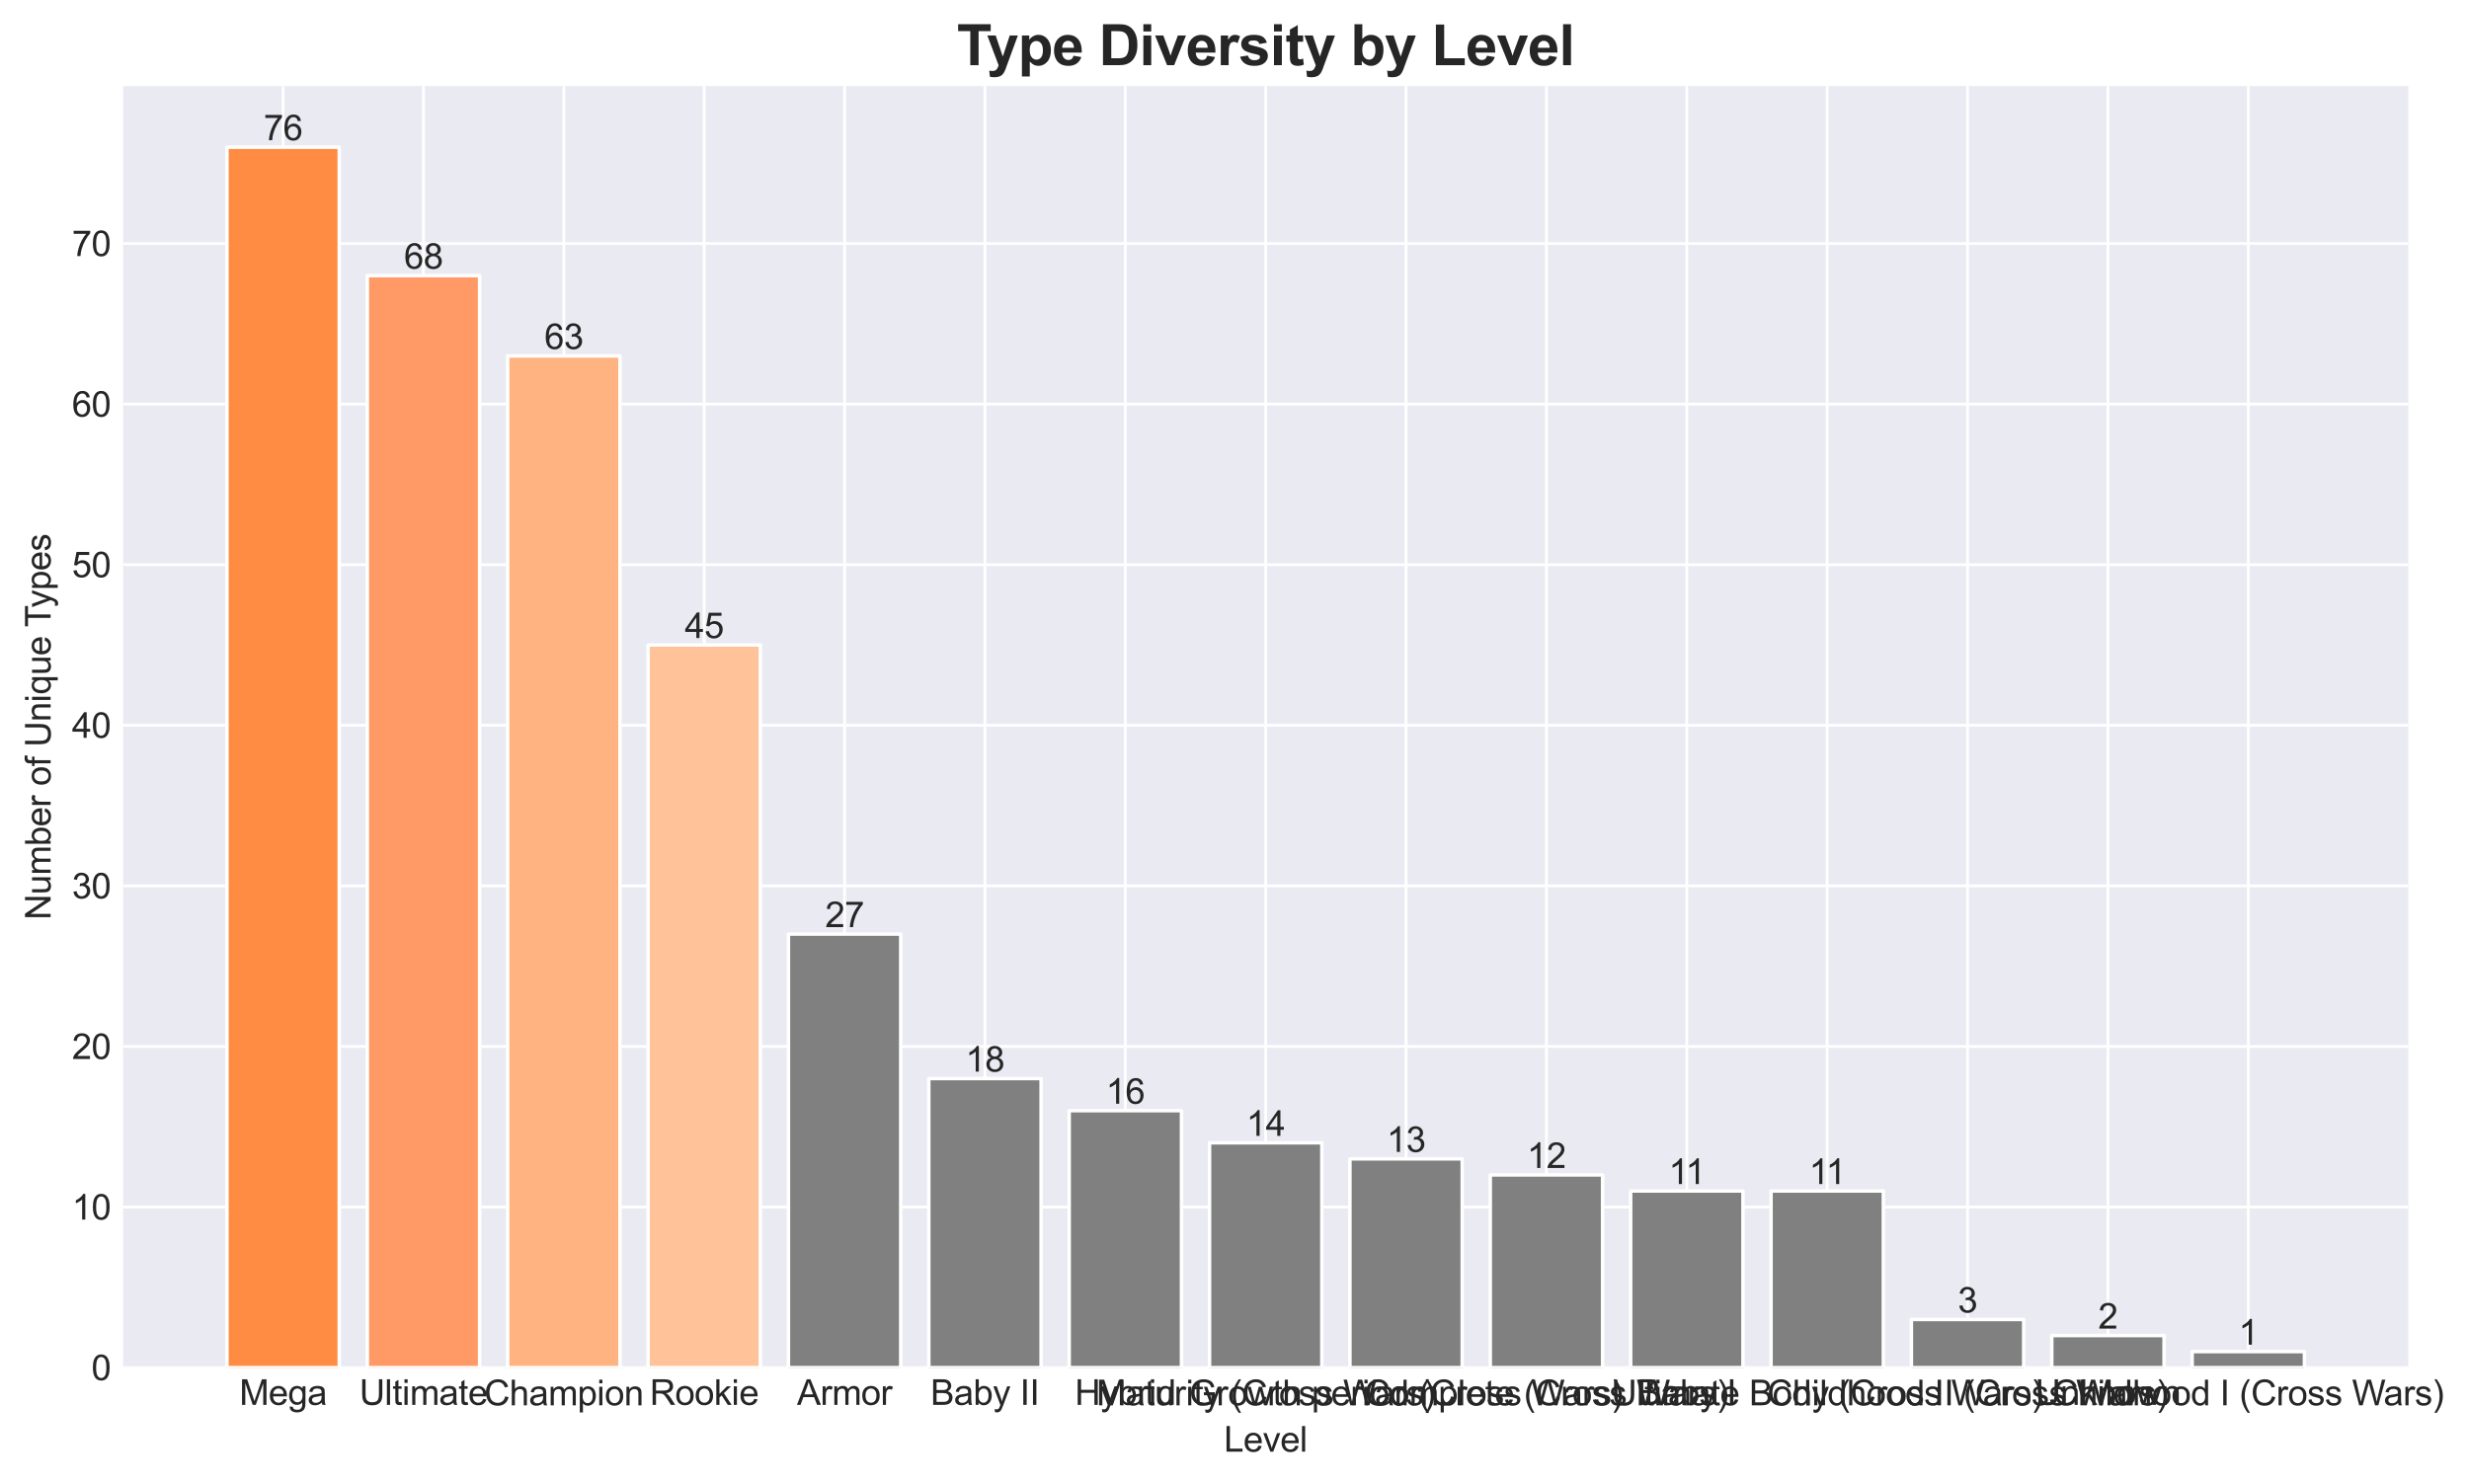 <?xml version="1.0" encoding="utf-8" standalone="no"?>
<!DOCTYPE svg PUBLIC "-//W3C//DTD SVG 1.1//EN"
  "http://www.w3.org/Graphics/SVG/1.1/DTD/svg11.dtd">
<svg xmlns:xlink="http://www.w3.org/1999/xlink" width="706.265pt" height="424.542pt" viewBox="0 0 706.265 424.542" xmlns="http://www.w3.org/2000/svg" version="1.1">
 <defs>
  <style type="text/css">*{stroke-linejoin: round; stroke-linecap: butt}</style>
 </defs>
 <g id="figure_1">
  <g id="patch_1">
   <path d="M 0 424.542 
L 706.265 424.542 
L 706.265 0 
L 0 0 
z
" style="fill: #ffffff"/>
  </g>
  <g id="axes_1">
   <g id="patch_2">
    <path d="M 35.206 391.312 
L 688.905 391.312 
L 688.905 24.652 
L 35.206 24.652 
z
" style="fill: #eaeaf2"/>
   </g>
   <g id="matplotlib.axis_1">
    <g id="xtick_1">
     <g id="line2d_1">
      <path d="M 80.981 391.312 
L 80.981 24.652 
" clip-path="url(#pc9c62bb219)" style="fill: none; stroke: #ffffff; stroke-width: 0.8; stroke-linecap: round"/>
     </g>
     <g id="text_1">
      <!-- Mega -->
      <g style="fill: #262626" transform="translate(68.475 401.97) scale(0.1 -0.1)">
       <defs>
        <path id="ArialMT-4d" d="M 475 0 
L 475 4581 
L 1388 4581 
L 2472 1338 
Q 2622 884 2691 659 
Q 2769 909 2934 1394 
L 4031 4581 
L 4847 4581 
L 4847 0 
L 4263 0 
L 4263 3834 
L 2931 0 
L 2384 0 
L 1059 3900 
L 1059 0 
L 475 0 
z
" transform="scale(0.016)"/>
        <path id="ArialMT-65" d="M 2694 1069 
L 3275 997 
Q 3138 488 2766 206 
Q 2394 -75 1816 -75 
Q 1088 -75 661 373 
Q 234 822 234 1631 
Q 234 2469 665 2931 
Q 1097 3394 1784 3394 
Q 2450 3394 2872 2941 
Q 3294 2488 3294 1666 
Q 3294 1616 3291 1516 
L 816 1516 
Q 847 969 1125 678 
Q 1403 388 1819 388 
Q 2128 388 2347 550 
Q 2566 713 2694 1069 
z
M 847 1978 
L 2700 1978 
Q 2663 2397 2488 2606 
Q 2219 2931 1791 2931 
Q 1403 2931 1139 2672 
Q 875 2413 847 1978 
z
" transform="scale(0.016)"/>
        <path id="ArialMT-67" d="M 319 -275 
L 866 -356 
Q 900 -609 1056 -725 
Q 1266 -881 1628 -881 
Q 2019 -881 2231 -725 
Q 2444 -569 2519 -288 
Q 2563 -116 2559 434 
Q 2191 0 1641 0 
Q 956 0 581 494 
Q 206 988 206 1678 
Q 206 2153 378 2554 
Q 550 2956 876 3175 
Q 1203 3394 1644 3394 
Q 2231 3394 2613 2919 
L 2613 3319 
L 3131 3319 
L 3131 450 
Q 3131 -325 2973 -648 
Q 2816 -972 2473 -1159 
Q 2131 -1347 1631 -1347 
Q 1038 -1347 672 -1080 
Q 306 -813 319 -275 
z
M 784 1719 
Q 784 1066 1043 766 
Q 1303 466 1694 466 
Q 2081 466 2343 764 
Q 2606 1063 2606 1700 
Q 2606 2309 2336 2618 
Q 2066 2928 1684 2928 
Q 1309 2928 1046 2623 
Q 784 2319 784 1719 
z
" transform="scale(0.016)"/>
        <path id="ArialMT-61" d="M 2588 409 
Q 2275 144 1986 34 
Q 1697 -75 1366 -75 
Q 819 -75 525 192 
Q 231 459 231 875 
Q 231 1119 342 1320 
Q 453 1522 633 1644 
Q 813 1766 1038 1828 
Q 1203 1872 1538 1913 
Q 2219 1994 2541 2106 
Q 2544 2222 2544 2253 
Q 2544 2597 2384 2738 
Q 2169 2928 1744 2928 
Q 1347 2928 1158 2789 
Q 969 2650 878 2297 
L 328 2372 
Q 403 2725 575 2942 
Q 747 3159 1072 3276 
Q 1397 3394 1825 3394 
Q 2250 3394 2515 3294 
Q 2781 3194 2906 3042 
Q 3031 2891 3081 2659 
Q 3109 2516 3109 2141 
L 3109 1391 
Q 3109 606 3145 398 
Q 3181 191 3288 0 
L 2700 0 
Q 2613 175 2588 409 
z
M 2541 1666 
Q 2234 1541 1622 1453 
Q 1275 1403 1131 1340 
Q 988 1278 909 1158 
Q 831 1038 831 891 
Q 831 666 1001 516 
Q 1172 366 1500 366 
Q 1825 366 2078 508 
Q 2331 650 2450 897 
Q 2541 1088 2541 1459 
L 2541 1666 
z
" transform="scale(0.016)"/>
       </defs>
       <use xlink:href="#ArialMT-4d"/>
       <use xlink:href="#ArialMT-65" x="83.301"/>
       <use xlink:href="#ArialMT-67" x="138.916"/>
       <use xlink:href="#ArialMT-61" x="194.531"/>
      </g>
     </g>
    </g>
    <g id="xtick_2">
     <g id="line2d_2">
      <path d="M 121.135 391.312 
L 121.135 24.652 
" clip-path="url(#pc9c62bb219)" style="fill: none; stroke: #ffffff; stroke-width: 0.8; stroke-linecap: round"/>
     </g>
     <g id="text_2">
      <!-- Ultimate -->
      <g style="fill: #262626" transform="translate(102.798 401.97) scale(0.1 -0.1)">
       <defs>
        <path id="ArialMT-55" d="M 3500 4581 
L 4106 4581 
L 4106 1934 
Q 4106 1244 3950 837 
Q 3794 431 3386 176 
Q 2978 -78 2316 -78 
Q 1672 -78 1262 144 
Q 853 366 678 786 
Q 503 1206 503 1934 
L 503 4581 
L 1109 4581 
L 1109 1938 
Q 1109 1341 1220 1058 
Q 1331 775 1601 622 
Q 1872 469 2263 469 
Q 2931 469 3215 772 
Q 3500 1075 3500 1938 
L 3500 4581 
z
" transform="scale(0.016)"/>
        <path id="ArialMT-6c" d="M 409 0 
L 409 4581 
L 972 4581 
L 972 0 
L 409 0 
z
" transform="scale(0.016)"/>
        <path id="ArialMT-74" d="M 1650 503 
L 1731 6 
Q 1494 -44 1306 -44 
Q 1000 -44 831 53 
Q 663 150 594 308 
Q 525 466 525 972 
L 525 2881 
L 113 2881 
L 113 3319 
L 525 3319 
L 525 4141 
L 1084 4478 
L 1084 3319 
L 1650 3319 
L 1650 2881 
L 1084 2881 
L 1084 941 
Q 1084 700 1114 631 
Q 1144 563 1211 522 
Q 1278 481 1403 481 
Q 1497 481 1650 503 
z
" transform="scale(0.016)"/>
        <path id="ArialMT-69" d="M 425 3934 
L 425 4581 
L 988 4581 
L 988 3934 
L 425 3934 
z
M 425 0 
L 425 3319 
L 988 3319 
L 988 0 
L 425 0 
z
" transform="scale(0.016)"/>
        <path id="ArialMT-6d" d="M 422 0 
L 422 3319 
L 925 3319 
L 925 2853 
Q 1081 3097 1340 3245 
Q 1600 3394 1931 3394 
Q 2300 3394 2536 3241 
Q 2772 3088 2869 2813 
Q 3263 3394 3894 3394 
Q 4388 3394 4653 3120 
Q 4919 2847 4919 2278 
L 4919 0 
L 4359 0 
L 4359 2091 
Q 4359 2428 4304 2576 
Q 4250 2725 4106 2815 
Q 3963 2906 3769 2906 
Q 3419 2906 3187 2673 
Q 2956 2441 2956 1928 
L 2956 0 
L 2394 0 
L 2394 2156 
Q 2394 2531 2256 2718 
Q 2119 2906 1806 2906 
Q 1569 2906 1367 2781 
Q 1166 2656 1075 2415 
Q 984 2175 984 1722 
L 984 0 
L 422 0 
z
" transform="scale(0.016)"/>
       </defs>
       <use xlink:href="#ArialMT-55"/>
       <use xlink:href="#ArialMT-6c" x="72.217"/>
       <use xlink:href="#ArialMT-74" x="94.434"/>
       <use xlink:href="#ArialMT-69" x="122.217"/>
       <use xlink:href="#ArialMT-6d" x="144.434"/>
       <use xlink:href="#ArialMT-61" x="227.734"/>
       <use xlink:href="#ArialMT-74" x="283.35"/>
       <use xlink:href="#ArialMT-65" x="311.133"/>
      </g>
     </g>
    </g>
    <g id="xtick_3">
     <g id="line2d_3">
      <path d="M 161.288 391.312 
L 161.288 24.652 
" clip-path="url(#pc9c62bb219)" style="fill: none; stroke: #ffffff; stroke-width: 0.8; stroke-linecap: round"/>
     </g>
     <g id="text_3">
      <!-- Champion -->
      <g style="fill: #262626" transform="translate(138.499 402.092) scale(0.1 -0.1)">
       <defs>
        <path id="ArialMT-43" d="M 3763 1606 
L 4369 1453 
Q 4178 706 3683 314 
Q 3188 -78 2472 -78 
Q 1731 -78 1267 223 
Q 803 525 561 1097 
Q 319 1669 319 2325 
Q 319 3041 592 3573 
Q 866 4106 1370 4382 
Q 1875 4659 2481 4659 
Q 3169 4659 3637 4309 
Q 4106 3959 4291 3325 
L 3694 3184 
Q 3534 3684 3231 3912 
Q 2928 4141 2469 4141 
Q 1941 4141 1586 3887 
Q 1231 3634 1087 3207 
Q 944 2781 944 2328 
Q 944 1744 1114 1308 
Q 1284 872 1643 656 
Q 2003 441 2422 441 
Q 2931 441 3284 734 
Q 3638 1028 3763 1606 
z
" transform="scale(0.016)"/>
        <path id="ArialMT-68" d="M 422 0 
L 422 4581 
L 984 4581 
L 984 2938 
Q 1378 3394 1978 3394 
Q 2347 3394 2619 3248 
Q 2891 3103 3008 2847 
Q 3125 2591 3125 2103 
L 3125 0 
L 2563 0 
L 2563 2103 
Q 2563 2525 2380 2717 
Q 2197 2909 1863 2909 
Q 1613 2909 1392 2779 
Q 1172 2650 1078 2428 
Q 984 2206 984 1816 
L 984 0 
L 422 0 
z
" transform="scale(0.016)"/>
        <path id="ArialMT-70" d="M 422 -1272 
L 422 3319 
L 934 3319 
L 934 2888 
Q 1116 3141 1344 3267 
Q 1572 3394 1897 3394 
Q 2322 3394 2647 3175 
Q 2972 2956 3137 2557 
Q 3303 2159 3303 1684 
Q 3303 1175 3120 767 
Q 2938 359 2589 142 
Q 2241 -75 1856 -75 
Q 1575 -75 1351 44 
Q 1128 163 984 344 
L 984 -1272 
L 422 -1272 
z
M 931 1641 
Q 931 1000 1190 694 
Q 1450 388 1819 388 
Q 2194 388 2461 705 
Q 2728 1022 2728 1688 
Q 2728 2322 2467 2637 
Q 2206 2953 1844 2953 
Q 1484 2953 1207 2617 
Q 931 2281 931 1641 
z
" transform="scale(0.016)"/>
        <path id="ArialMT-6f" d="M 213 1659 
Q 213 2581 725 3025 
Q 1153 3394 1769 3394 
Q 2453 3394 2887 2945 
Q 3322 2497 3322 1706 
Q 3322 1066 3130 698 
Q 2938 331 2570 128 
Q 2203 -75 1769 -75 
Q 1072 -75 642 372 
Q 213 819 213 1659 
z
M 791 1659 
Q 791 1022 1069 705 
Q 1347 388 1769 388 
Q 2188 388 2466 706 
Q 2744 1025 2744 1678 
Q 2744 2294 2464 2611 
Q 2184 2928 1769 2928 
Q 1347 2928 1069 2612 
Q 791 2297 791 1659 
z
" transform="scale(0.016)"/>
        <path id="ArialMT-6e" d="M 422 0 
L 422 3319 
L 928 3319 
L 928 2847 
Q 1294 3394 1984 3394 
Q 2284 3394 2536 3286 
Q 2788 3178 2913 3003 
Q 3038 2828 3088 2588 
Q 3119 2431 3119 2041 
L 3119 0 
L 2556 0 
L 2556 2019 
Q 2556 2363 2490 2533 
Q 2425 2703 2258 2804 
Q 2091 2906 1866 2906 
Q 1506 2906 1245 2678 
Q 984 2450 984 1813 
L 984 0 
L 422 0 
z
" transform="scale(0.016)"/>
       </defs>
       <use xlink:href="#ArialMT-43"/>
       <use xlink:href="#ArialMT-68" x="72.217"/>
       <use xlink:href="#ArialMT-61" x="127.832"/>
       <use xlink:href="#ArialMT-6d" x="183.447"/>
       <use xlink:href="#ArialMT-70" x="266.748"/>
       <use xlink:href="#ArialMT-69" x="322.363"/>
       <use xlink:href="#ArialMT-6f" x="344.58"/>
       <use xlink:href="#ArialMT-6e" x="400.195"/>
      </g>
     </g>
    </g>
    <g id="xtick_4">
     <g id="line2d_4">
      <path d="M 201.442 391.312 
L 201.442 24.652 
" clip-path="url(#pc9c62bb219)" style="fill: none; stroke: #ffffff; stroke-width: 0.8; stroke-linecap: round"/>
     </g>
     <g id="text_4">
      <!-- Rookie -->
      <g style="fill: #262626" transform="translate(185.878 401.97) scale(0.1 -0.1)">
       <defs>
        <path id="ArialMT-52" d="M 503 0 
L 503 4581 
L 2534 4581 
Q 3147 4581 3465 4457 
Q 3784 4334 3975 4021 
Q 4166 3709 4166 3331 
Q 4166 2844 3850 2509 
Q 3534 2175 2875 2084 
Q 3116 1969 3241 1856 
Q 3506 1613 3744 1247 
L 4541 0 
L 3778 0 
L 3172 953 
Q 2906 1366 2734 1584 
Q 2563 1803 2427 1890 
Q 2291 1978 2150 2013 
Q 2047 2034 1813 2034 
L 1109 2034 
L 1109 0 
L 503 0 
z
M 1109 2559 
L 2413 2559 
Q 2828 2559 3062 2645 
Q 3297 2731 3419 2920 
Q 3541 3109 3541 3331 
Q 3541 3656 3305 3865 
Q 3069 4075 2559 4075 
L 1109 4075 
L 1109 2559 
z
" transform="scale(0.016)"/>
        <path id="ArialMT-6b" d="M 425 0 
L 425 4581 
L 988 4581 
L 988 1969 
L 2319 3319 
L 3047 3319 
L 1778 2088 
L 3175 0 
L 2481 0 
L 1384 1697 
L 988 1316 
L 988 0 
L 425 0 
z
" transform="scale(0.016)"/>
       </defs>
       <use xlink:href="#ArialMT-52"/>
       <use xlink:href="#ArialMT-6f" x="72.217"/>
       <use xlink:href="#ArialMT-6f" x="127.832"/>
       <use xlink:href="#ArialMT-6b" x="183.447"/>
       <use xlink:href="#ArialMT-69" x="233.447"/>
       <use xlink:href="#ArialMT-65" x="255.664"/>
      </g>
     </g>
    </g>
    <g id="xtick_5">
     <g id="line2d_5">
      <path d="M 241.595 391.312 
L 241.595 24.652 
" clip-path="url(#pc9c62bb219)" style="fill: none; stroke: #ffffff; stroke-width: 0.8; stroke-linecap: round"/>
     </g>
     <g id="text_5">
      <!-- Armor -->
      <g style="fill: #262626" transform="translate(227.985 401.97) scale(0.1 -0.1)">
       <defs>
        <path id="ArialMT-41" d="M -9 0 
L 1750 4581 
L 2403 4581 
L 4278 0 
L 3588 0 
L 3053 1388 
L 1138 1388 
L 634 0 
L -9 0 
z
M 1313 1881 
L 2866 1881 
L 2388 3150 
Q 2169 3728 2063 4100 
Q 1975 3659 1816 3225 
L 1313 1881 
z
" transform="scale(0.016)"/>
        <path id="ArialMT-72" d="M 416 0 
L 416 3319 
L 922 3319 
L 922 2816 
Q 1116 3169 1280 3281 
Q 1444 3394 1641 3394 
Q 1925 3394 2219 3213 
L 2025 2691 
Q 1819 2813 1613 2813 
Q 1428 2813 1281 2702 
Q 1134 2591 1072 2394 
Q 978 2094 978 1738 
L 978 0 
L 416 0 
z
" transform="scale(0.016)"/>
       </defs>
       <use xlink:href="#ArialMT-41"/>
       <use xlink:href="#ArialMT-72" x="66.699"/>
       <use xlink:href="#ArialMT-6d" x="100"/>
       <use xlink:href="#ArialMT-6f" x="183.301"/>
       <use xlink:href="#ArialMT-72" x="238.916"/>
      </g>
     </g>
    </g>
    <g id="xtick_6">
     <g id="line2d_6">
      <path d="M 281.749 391.312 
L 281.749 24.652 
" clip-path="url(#pc9c62bb219)" style="fill: none; stroke: #ffffff; stroke-width: 0.8; stroke-linecap: round"/>
     </g>
     <g id="text_6">
      <!-- Baby II -->
      <g style="fill: #262626" transform="translate(266.185 401.97) scale(0.1 -0.1)">
       <defs>
        <path id="ArialMT-42" d="M 469 0 
L 469 4581 
L 2188 4581 
Q 2713 4581 3030 4442 
Q 3347 4303 3526 4014 
Q 3706 3725 3706 3409 
Q 3706 3116 3547 2856 
Q 3388 2597 3066 2438 
Q 3481 2316 3704 2022 
Q 3928 1728 3928 1328 
Q 3928 1006 3792 729 
Q 3656 453 3456 303 
Q 3256 153 2954 76 
Q 2653 0 2216 0 
L 469 0 
z
M 1075 2656 
L 2066 2656 
Q 2469 2656 2644 2709 
Q 2875 2778 2992 2937 
Q 3109 3097 3109 3338 
Q 3109 3566 3000 3739 
Q 2891 3913 2687 3977 
Q 2484 4041 1991 4041 
L 1075 4041 
L 1075 2656 
z
M 1075 541 
L 2216 541 
Q 2509 541 2628 563 
Q 2838 600 2978 687 
Q 3119 775 3209 942 
Q 3300 1109 3300 1328 
Q 3300 1584 3169 1773 
Q 3038 1963 2805 2039 
Q 2572 2116 2134 2116 
L 1075 2116 
L 1075 541 
z
" transform="scale(0.016)"/>
        <path id="ArialMT-62" d="M 941 0 
L 419 0 
L 419 4581 
L 981 4581 
L 981 2947 
Q 1338 3394 1891 3394 
Q 2197 3394 2470 3270 
Q 2744 3147 2920 2923 
Q 3097 2700 3197 2384 
Q 3297 2069 3297 1709 
Q 3297 856 2875 390 
Q 2453 -75 1863 -75 
Q 1275 -75 941 416 
L 941 0 
z
M 934 1684 
Q 934 1088 1097 822 
Q 1363 388 1816 388 
Q 2184 388 2453 708 
Q 2722 1028 2722 1663 
Q 2722 2313 2464 2622 
Q 2206 2931 1841 2931 
Q 1472 2931 1203 2611 
Q 934 2291 934 1684 
z
" transform="scale(0.016)"/>
        <path id="ArialMT-79" d="M 397 -1278 
L 334 -750 
Q 519 -800 656 -800 
Q 844 -800 956 -737 
Q 1069 -675 1141 -563 
Q 1194 -478 1313 -144 
Q 1328 -97 1363 -6 
L 103 3319 
L 709 3319 
L 1400 1397 
Q 1534 1031 1641 628 
Q 1738 1016 1872 1384 
L 2581 3319 
L 3144 3319 
L 1881 -56 
Q 1678 -603 1566 -809 
Q 1416 -1088 1222 -1217 
Q 1028 -1347 759 -1347 
Q 597 -1347 397 -1278 
z
" transform="scale(0.016)"/>
        <path id="ArialMT-20" transform="scale(0.016)"/>
        <path id="ArialMT-49" d="M 597 0 
L 597 4581 
L 1203 4581 
L 1203 0 
L 597 0 
z
" transform="scale(0.016)"/>
       </defs>
       <use xlink:href="#ArialMT-42"/>
       <use xlink:href="#ArialMT-61" x="66.699"/>
       <use xlink:href="#ArialMT-62" x="122.314"/>
       <use xlink:href="#ArialMT-79" x="177.93"/>
       <use xlink:href="#ArialMT-20" x="227.93"/>
       <use xlink:href="#ArialMT-49" x="255.713"/>
       <use xlink:href="#ArialMT-49" x="283.496"/>
      </g>
     </g>
    </g>
    <g id="xtick_7">
     <g id="line2d_7">
      <path d="M 321.902 391.312 
L 321.902 24.652 
" clip-path="url(#pc9c62bb219)" style="fill: none; stroke: #ffffff; stroke-width: 0.8; stroke-linecap: round"/>
     </g>
     <g id="text_7">
      <!-- Hybrid -->
      <g style="fill: #262626" transform="translate(307.454 401.97) scale(0.1 -0.1)">
       <defs>
        <path id="ArialMT-48" d="M 513 0 
L 513 4581 
L 1119 4581 
L 1119 2700 
L 3500 2700 
L 3500 4581 
L 4106 4581 
L 4106 0 
L 3500 0 
L 3500 2159 
L 1119 2159 
L 1119 0 
L 513 0 
z
" transform="scale(0.016)"/>
        <path id="ArialMT-64" d="M 2575 0 
L 2575 419 
Q 2259 -75 1647 -75 
Q 1250 -75 917 144 
Q 584 363 401 755 
Q 219 1147 219 1656 
Q 219 2153 384 2558 
Q 550 2963 881 3178 
Q 1213 3394 1622 3394 
Q 1922 3394 2156 3267 
Q 2391 3141 2538 2938 
L 2538 4581 
L 3097 4581 
L 3097 0 
L 2575 0 
z
M 797 1656 
Q 797 1019 1065 703 
Q 1334 388 1700 388 
Q 2069 388 2326 689 
Q 2584 991 2584 1609 
Q 2584 2291 2321 2609 
Q 2059 2928 1675 2928 
Q 1300 2928 1048 2622 
Q 797 2316 797 1656 
z
" transform="scale(0.016)"/>
       </defs>
       <use xlink:href="#ArialMT-48"/>
       <use xlink:href="#ArialMT-79" x="72.217"/>
       <use xlink:href="#ArialMT-62" x="122.217"/>
       <use xlink:href="#ArialMT-72" x="177.832"/>
       <use xlink:href="#ArialMT-69" x="211.133"/>
       <use xlink:href="#ArialMT-64" x="233.35"/>
      </g>
     </g>
    </g>
    <g id="xtick_8">
     <g id="line2d_8">
      <path d="M 362.056 391.312 
L 362.056 24.652 
" clip-path="url(#pc9c62bb219)" style="fill: none; stroke: #ffffff; stroke-width: 0.8; stroke-linecap: round"/>
     </g>
     <g id="text_8">
      <!-- Maturity (Cross Wars) -->
      <g style="fill: #262626" transform="translate(313.635 402.092) scale(0.1 -0.1)">
       <defs>
        <path id="ArialMT-75" d="M 2597 0 
L 2597 488 
Q 2209 -75 1544 -75 
Q 1250 -75 995 37 
Q 741 150 617 320 
Q 494 491 444 738 
Q 409 903 409 1263 
L 409 3319 
L 972 3319 
L 972 1478 
Q 972 1038 1006 884 
Q 1059 663 1231 536 
Q 1403 409 1656 409 
Q 1909 409 2131 539 
Q 2353 669 2445 892 
Q 2538 1116 2538 1541 
L 2538 3319 
L 3100 3319 
L 3100 0 
L 2597 0 
z
" transform="scale(0.016)"/>
        <path id="ArialMT-28" d="M 1497 -1347 
Q 1031 -759 709 28 
Q 388 816 388 1659 
Q 388 2403 628 3084 
Q 909 3875 1497 4659 
L 1900 4659 
Q 1522 4009 1400 3731 
Q 1209 3300 1100 2831 
Q 966 2247 966 1656 
Q 966 153 1900 -1347 
L 1497 -1347 
z
" transform="scale(0.016)"/>
        <path id="ArialMT-73" d="M 197 991 
L 753 1078 
Q 800 744 1014 566 
Q 1228 388 1613 388 
Q 2000 388 2187 545 
Q 2375 703 2375 916 
Q 2375 1106 2209 1216 
Q 2094 1291 1634 1406 
Q 1016 1563 777 1677 
Q 538 1791 414 1992 
Q 291 2194 291 2438 
Q 291 2659 392 2848 
Q 494 3038 669 3163 
Q 800 3259 1026 3326 
Q 1253 3394 1513 3394 
Q 1903 3394 2198 3281 
Q 2494 3169 2634 2976 
Q 2775 2784 2828 2463 
L 2278 2388 
Q 2241 2644 2061 2787 
Q 1881 2931 1553 2931 
Q 1166 2931 1000 2803 
Q 834 2675 834 2503 
Q 834 2394 903 2306 
Q 972 2216 1119 2156 
Q 1203 2125 1616 2013 
Q 2213 1853 2448 1751 
Q 2684 1650 2818 1456 
Q 2953 1263 2953 975 
Q 2953 694 2789 445 
Q 2625 197 2315 61 
Q 2006 -75 1616 -75 
Q 969 -75 630 194 
Q 291 463 197 991 
z
" transform="scale(0.016)"/>
        <path id="ArialMT-57" d="M 1294 0 
L 78 4581 
L 700 4581 
L 1397 1578 
Q 1509 1106 1591 641 
Q 1766 1375 1797 1488 
L 2669 4581 
L 3400 4581 
L 4056 2263 
Q 4303 1400 4413 641 
Q 4500 1075 4641 1638 
L 5359 4581 
L 5969 4581 
L 4713 0 
L 4128 0 
L 3163 3491 
Q 3041 3928 3019 4028 
Q 2947 3713 2884 3491 
L 1913 0 
L 1294 0 
z
" transform="scale(0.016)"/>
        <path id="ArialMT-29" d="M 791 -1347 
L 388 -1347 
Q 1322 153 1322 1656 
Q 1322 2244 1188 2822 
Q 1081 3291 891 3722 
Q 769 4003 388 4659 
L 791 4659 
Q 1378 3875 1659 3084 
Q 1900 2403 1900 1659 
Q 1900 816 1576 28 
Q 1253 -759 791 -1347 
z
" transform="scale(0.016)"/>
       </defs>
       <use xlink:href="#ArialMT-4d"/>
       <use xlink:href="#ArialMT-61" x="83.301"/>
       <use xlink:href="#ArialMT-74" x="138.916"/>
       <use xlink:href="#ArialMT-75" x="166.699"/>
       <use xlink:href="#ArialMT-72" x="222.314"/>
       <use xlink:href="#ArialMT-69" x="255.615"/>
       <use xlink:href="#ArialMT-74" x="277.832"/>
       <use xlink:href="#ArialMT-79" x="305.615"/>
       <use xlink:href="#ArialMT-20" x="355.615"/>
       <use xlink:href="#ArialMT-28" x="383.398"/>
       <use xlink:href="#ArialMT-43" x="416.699"/>
       <use xlink:href="#ArialMT-72" x="488.916"/>
       <use xlink:href="#ArialMT-6f" x="522.217"/>
       <use xlink:href="#ArialMT-73" x="577.832"/>
       <use xlink:href="#ArialMT-73" x="627.832"/>
       <use xlink:href="#ArialMT-20" x="677.832"/>
       <use xlink:href="#ArialMT-57" x="705.615"/>
       <use xlink:href="#ArialMT-61" x="796.25"/>
       <use xlink:href="#ArialMT-72" x="851.865"/>
       <use xlink:href="#ArialMT-73" x="885.166"/>
       <use xlink:href="#ArialMT-29" x="935.166"/>
      </g>
     </g>
    </g>
    <g id="xtick_9">
     <g id="line2d_9">
      <path d="M 402.209 391.312 
L 402.209 24.652 
" clip-path="url(#pc9c62bb219)" style="fill: none; stroke: #ffffff; stroke-width: 0.8; stroke-linecap: round"/>
     </g>
     <g id="text_9">
      <!-- Growth period (Cross Wars) -->
      <g style="fill: #262626" transform="translate(340.166 402.092) scale(0.1 -0.1)">
       <defs>
        <path id="ArialMT-47" d="M 2638 1797 
L 2638 2334 
L 4578 2338 
L 4578 638 
Q 4131 281 3656 101 
Q 3181 -78 2681 -78 
Q 2006 -78 1454 211 
Q 903 500 622 1047 
Q 341 1594 341 2269 
Q 341 2938 620 3517 
Q 900 4097 1425 4378 
Q 1950 4659 2634 4659 
Q 3131 4659 3532 4498 
Q 3934 4338 4162 4050 
Q 4391 3763 4509 3300 
L 3963 3150 
Q 3859 3500 3706 3700 
Q 3553 3900 3268 4020 
Q 2984 4141 2638 4141 
Q 2222 4141 1919 4014 
Q 1616 3888 1430 3681 
Q 1244 3475 1141 3228 
Q 966 2803 966 2306 
Q 966 1694 1177 1281 
Q 1388 869 1791 669 
Q 2194 469 2647 469 
Q 3041 469 3416 620 
Q 3791 772 3984 944 
L 3984 1797 
L 2638 1797 
z
" transform="scale(0.016)"/>
        <path id="ArialMT-77" d="M 1034 0 
L 19 3319 
L 600 3319 
L 1128 1403 
L 1325 691 
Q 1338 744 1497 1375 
L 2025 3319 
L 2603 3319 
L 3100 1394 
L 3266 759 
L 3456 1400 
L 4025 3319 
L 4572 3319 
L 3534 0 
L 2950 0 
L 2422 1988 
L 2294 2553 
L 1622 0 
L 1034 0 
z
" transform="scale(0.016)"/>
       </defs>
       <use xlink:href="#ArialMT-47"/>
       <use xlink:href="#ArialMT-72" x="77.783"/>
       <use xlink:href="#ArialMT-6f" x="111.084"/>
       <use xlink:href="#ArialMT-77" x="166.699"/>
       <use xlink:href="#ArialMT-74" x="238.916"/>
       <use xlink:href="#ArialMT-68" x="266.699"/>
       <use xlink:href="#ArialMT-20" x="322.314"/>
       <use xlink:href="#ArialMT-70" x="350.098"/>
       <use xlink:href="#ArialMT-65" x="405.713"/>
       <use xlink:href="#ArialMT-72" x="461.328"/>
       <use xlink:href="#ArialMT-69" x="494.629"/>
       <use xlink:href="#ArialMT-6f" x="516.846"/>
       <use xlink:href="#ArialMT-64" x="572.461"/>
       <use xlink:href="#ArialMT-20" x="628.076"/>
       <use xlink:href="#ArialMT-28" x="655.859"/>
       <use xlink:href="#ArialMT-43" x="689.16"/>
       <use xlink:href="#ArialMT-72" x="761.377"/>
       <use xlink:href="#ArialMT-6f" x="794.678"/>
       <use xlink:href="#ArialMT-73" x="850.293"/>
       <use xlink:href="#ArialMT-73" x="900.293"/>
       <use xlink:href="#ArialMT-20" x="950.293"/>
       <use xlink:href="#ArialMT-57" x="978.076"/>
       <use xlink:href="#ArialMT-61" x="1068.711"/>
       <use xlink:href="#ArialMT-72" x="1124.326"/>
       <use xlink:href="#ArialMT-73" x="1157.627"/>
       <use xlink:href="#ArialMT-29" x="1207.627"/>
      </g>
     </g>
    </g>
    <g id="xtick_10">
     <g id="line2d_10">
      <path d="M 442.363 391.312 
L 442.363 24.652 
" clip-path="url(#pc9c62bb219)" style="fill: none; stroke: #ffffff; stroke-width: 0.8; stroke-linecap: round"/>
     </g>
     <g id="text_10">
      <!-- Complete (Cross Wars) -->
      <g style="fill: #262626" transform="translate(390.324 402.092) scale(0.1 -0.1)">
       <use xlink:href="#ArialMT-43"/>
       <use xlink:href="#ArialMT-6f" x="72.217"/>
       <use xlink:href="#ArialMT-6d" x="127.832"/>
       <use xlink:href="#ArialMT-70" x="211.133"/>
       <use xlink:href="#ArialMT-6c" x="266.748"/>
       <use xlink:href="#ArialMT-65" x="288.965"/>
       <use xlink:href="#ArialMT-74" x="344.58"/>
       <use xlink:href="#ArialMT-65" x="372.363"/>
       <use xlink:href="#ArialMT-20" x="427.979"/>
       <use xlink:href="#ArialMT-28" x="455.762"/>
       <use xlink:href="#ArialMT-43" x="489.062"/>
       <use xlink:href="#ArialMT-72" x="561.279"/>
       <use xlink:href="#ArialMT-6f" x="594.58"/>
       <use xlink:href="#ArialMT-73" x="650.195"/>
       <use xlink:href="#ArialMT-73" x="700.195"/>
       <use xlink:href="#ArialMT-20" x="750.195"/>
       <use xlink:href="#ArialMT-57" x="777.979"/>
       <use xlink:href="#ArialMT-61" x="868.613"/>
       <use xlink:href="#ArialMT-72" x="924.229"/>
       <use xlink:href="#ArialMT-73" x="957.529"/>
       <use xlink:href="#ArialMT-29" x="1007.529"/>
      </g>
     </g>
    </g>
    <g id="xtick_11">
     <g id="line2d_11">
      <path d="M 482.516 391.312 
L 482.516 24.652 
" clip-path="url(#pc9c62bb219)" style="fill: none; stroke: #ffffff; stroke-width: 0.8; stroke-linecap: round"/>
     </g>
     <g id="text_11">
      <!-- Baby I -->
      <g style="fill: #262626" transform="translate(468.342 401.97) scale(0.1 -0.1)">
       <use xlink:href="#ArialMT-42"/>
       <use xlink:href="#ArialMT-61" x="66.699"/>
       <use xlink:href="#ArialMT-62" x="122.314"/>
       <use xlink:href="#ArialMT-79" x="177.93"/>
       <use xlink:href="#ArialMT-20" x="227.93"/>
       <use xlink:href="#ArialMT-49" x="255.713"/>
      </g>
     </g>
    </g>
    <g id="xtick_12">
     <g id="line2d_12">
      <path d="M 522.67 391.312 
L 522.67 24.652 
" clip-path="url(#pc9c62bb219)" style="fill: none; stroke: #ffffff; stroke-width: 0.8; stroke-linecap: round"/>
     </g>
     <g id="text_12">
      <!-- Ultimate Body (Cross Wars) -->
      <g style="fill: #262626" transform="translate(460.906 402.092) scale(0.1 -0.1)">
       <use xlink:href="#ArialMT-55"/>
       <use xlink:href="#ArialMT-6c" x="72.217"/>
       <use xlink:href="#ArialMT-74" x="94.434"/>
       <use xlink:href="#ArialMT-69" x="122.217"/>
       <use xlink:href="#ArialMT-6d" x="144.434"/>
       <use xlink:href="#ArialMT-61" x="227.734"/>
       <use xlink:href="#ArialMT-74" x="283.35"/>
       <use xlink:href="#ArialMT-65" x="311.133"/>
       <use xlink:href="#ArialMT-20" x="366.748"/>
       <use xlink:href="#ArialMT-42" x="394.531"/>
       <use xlink:href="#ArialMT-6f" x="461.23"/>
       <use xlink:href="#ArialMT-64" x="516.846"/>
       <use xlink:href="#ArialMT-79" x="572.461"/>
       <use xlink:href="#ArialMT-20" x="622.461"/>
       <use xlink:href="#ArialMT-28" x="650.244"/>
       <use xlink:href="#ArialMT-43" x="683.545"/>
       <use xlink:href="#ArialMT-72" x="755.762"/>
       <use xlink:href="#ArialMT-6f" x="789.062"/>
       <use xlink:href="#ArialMT-73" x="844.678"/>
       <use xlink:href="#ArialMT-73" x="894.678"/>
       <use xlink:href="#ArialMT-20" x="944.678"/>
       <use xlink:href="#ArialMT-57" x="972.461"/>
       <use xlink:href="#ArialMT-61" x="1063.096"/>
       <use xlink:href="#ArialMT-72" x="1118.711"/>
       <use xlink:href="#ArialMT-73" x="1152.012"/>
       <use xlink:href="#ArialMT-29" x="1202.012"/>
      </g>
     </g>
    </g>
    <g id="xtick_13">
     <g id="line2d_13">
      <path d="M 562.823 391.312 
L 562.823 24.652 
" clip-path="url(#pc9c62bb219)" style="fill: none; stroke: #ffffff; stroke-width: 0.8; stroke-linecap: round"/>
     </g>
     <g id="text_13">
      <!-- Childhood II (Cross Wars) -->
      <g style="fill: #262626" transform="translate(505.499 402.092) scale(0.1 -0.1)">
       <use xlink:href="#ArialMT-43"/>
       <use xlink:href="#ArialMT-68" x="72.217"/>
       <use xlink:href="#ArialMT-69" x="127.832"/>
       <use xlink:href="#ArialMT-6c" x="150.049"/>
       <use xlink:href="#ArialMT-64" x="172.266"/>
       <use xlink:href="#ArialMT-68" x="227.881"/>
       <use xlink:href="#ArialMT-6f" x="283.496"/>
       <use xlink:href="#ArialMT-6f" x="339.111"/>
       <use xlink:href="#ArialMT-64" x="394.727"/>
       <use xlink:href="#ArialMT-20" x="450.342"/>
       <use xlink:href="#ArialMT-49" x="478.125"/>
       <use xlink:href="#ArialMT-49" x="505.908"/>
       <use xlink:href="#ArialMT-20" x="533.691"/>
       <use xlink:href="#ArialMT-28" x="561.475"/>
       <use xlink:href="#ArialMT-43" x="594.775"/>
       <use xlink:href="#ArialMT-72" x="666.992"/>
       <use xlink:href="#ArialMT-6f" x="700.293"/>
       <use xlink:href="#ArialMT-73" x="755.908"/>
       <use xlink:href="#ArialMT-73" x="805.908"/>
       <use xlink:href="#ArialMT-20" x="855.908"/>
       <use xlink:href="#ArialMT-57" x="883.691"/>
       <use xlink:href="#ArialMT-61" x="974.326"/>
       <use xlink:href="#ArialMT-72" x="1029.941"/>
       <use xlink:href="#ArialMT-73" x="1063.242"/>
       <use xlink:href="#ArialMT-29" x="1113.242"/>
      </g>
     </g>
    </g>
    <g id="xtick_14">
     <g id="line2d_14">
      <path d="M 602.977 391.312 
L 602.977 24.652 
" clip-path="url(#pc9c62bb219)" style="fill: none; stroke: #ffffff; stroke-width: 0.8; stroke-linecap: round"/>
     </g>
     <g id="text_14">
      <!-- Unknown -->
      <g style="fill: #262626" transform="translate(582.133 401.97) scale(0.1 -0.1)">
       <use xlink:href="#ArialMT-55"/>
       <use xlink:href="#ArialMT-6e" x="72.217"/>
       <use xlink:href="#ArialMT-6b" x="127.832"/>
       <use xlink:href="#ArialMT-6e" x="177.832"/>
       <use xlink:href="#ArialMT-6f" x="233.447"/>
       <use xlink:href="#ArialMT-77" x="289.062"/>
       <use xlink:href="#ArialMT-6e" x="361.279"/>
      </g>
     </g>
    </g>
    <g id="xtick_15">
     <g id="line2d_15">
      <path d="M 643.13 391.312 
L 643.13 24.652 
" clip-path="url(#pc9c62bb219)" style="fill: none; stroke: #ffffff; stroke-width: 0.8; stroke-linecap: round"/>
     </g>
     <g id="text_15">
      <!-- Childhood I (Cross Wars) -->
      <g style="fill: #262626" transform="translate(587.195 402.092) scale(0.1 -0.1)">
       <use xlink:href="#ArialMT-43"/>
       <use xlink:href="#ArialMT-68" x="72.217"/>
       <use xlink:href="#ArialMT-69" x="127.832"/>
       <use xlink:href="#ArialMT-6c" x="150.049"/>
       <use xlink:href="#ArialMT-64" x="172.266"/>
       <use xlink:href="#ArialMT-68" x="227.881"/>
       <use xlink:href="#ArialMT-6f" x="283.496"/>
       <use xlink:href="#ArialMT-6f" x="339.111"/>
       <use xlink:href="#ArialMT-64" x="394.727"/>
       <use xlink:href="#ArialMT-20" x="450.342"/>
       <use xlink:href="#ArialMT-49" x="478.125"/>
       <use xlink:href="#ArialMT-20" x="505.908"/>
       <use xlink:href="#ArialMT-28" x="533.691"/>
       <use xlink:href="#ArialMT-43" x="566.992"/>
       <use xlink:href="#ArialMT-72" x="639.209"/>
       <use xlink:href="#ArialMT-6f" x="672.51"/>
       <use xlink:href="#ArialMT-73" x="728.125"/>
       <use xlink:href="#ArialMT-73" x="778.125"/>
       <use xlink:href="#ArialMT-20" x="828.125"/>
       <use xlink:href="#ArialMT-57" x="855.908"/>
       <use xlink:href="#ArialMT-61" x="946.543"/>
       <use xlink:href="#ArialMT-72" x="1002.158"/>
       <use xlink:href="#ArialMT-73" x="1035.459"/>
       <use xlink:href="#ArialMT-29" x="1085.459"/>
      </g>
     </g>
    </g>
    <g id="text_16">
     <!-- Level -->
     <g style="fill: #262626" transform="translate(350.103 415.355) scale(0.1 -0.1)">
      <defs>
       <path id="ArialMT-4c" d="M 469 0 
L 469 4581 
L 1075 4581 
L 1075 541 
L 3331 541 
L 3331 0 
L 469 0 
z
" transform="scale(0.016)"/>
       <path id="ArialMT-76" d="M 1344 0 
L 81 3319 
L 675 3319 
L 1388 1331 
Q 1503 1009 1600 663 
Q 1675 925 1809 1294 
L 2547 3319 
L 3125 3319 
L 1869 0 
L 1344 0 
z
" transform="scale(0.016)"/>
      </defs>
      <use xlink:href="#ArialMT-4c"/>
      <use xlink:href="#ArialMT-65" x="55.615"/>
      <use xlink:href="#ArialMT-76" x="111.23"/>
      <use xlink:href="#ArialMT-65" x="161.23"/>
      <use xlink:href="#ArialMT-6c" x="216.846"/>
     </g>
    </g>
   </g>
   <g id="matplotlib.axis_2">
    <g id="ytick_1">
     <g id="line2d_16">
      <path d="M 35.206 391.312 
L 688.905 391.312 
" clip-path="url(#pc9c62bb219)" style="fill: none; stroke: #ffffff; stroke-width: 0.8; stroke-linecap: round"/>
     </g>
     <g id="text_17">
      <!-- 0 -->
      <g style="fill: #262626" transform="translate(26.145 394.891) scale(0.1 -0.1)">
       <defs>
        <path id="ArialMT-30" d="M 266 2259 
Q 266 3072 433 3567 
Q 600 4063 929 4331 
Q 1259 4600 1759 4600 
Q 2128 4600 2406 4451 
Q 2684 4303 2865 4023 
Q 3047 3744 3150 3342 
Q 3253 2941 3253 2259 
Q 3253 1453 3087 958 
Q 2922 463 2592 192 
Q 2263 -78 1759 -78 
Q 1097 -78 719 397 
Q 266 969 266 2259 
z
M 844 2259 
Q 844 1131 1108 757 
Q 1372 384 1759 384 
Q 2147 384 2411 759 
Q 2675 1134 2675 2259 
Q 2675 3391 2411 3762 
Q 2147 4134 1753 4134 
Q 1366 4134 1134 3806 
Q 844 3388 844 2259 
z
" transform="scale(0.016)"/>
       </defs>
       <use xlink:href="#ArialMT-30"/>
      </g>
     </g>
    </g>
    <g id="ytick_2">
     <g id="line2d_17">
      <path d="M 35.206 345.365 
L 688.905 345.365 
" clip-path="url(#pc9c62bb219)" style="fill: none; stroke: #ffffff; stroke-width: 0.8; stroke-linecap: round"/>
     </g>
     <g id="text_18">
      <!-- 10 -->
      <g style="fill: #262626" transform="translate(20.584 348.944) scale(0.1 -0.1)">
       <defs>
        <path id="ArialMT-31" d="M 2384 0 
L 1822 0 
L 1822 3584 
Q 1619 3391 1289 3197 
Q 959 3003 697 2906 
L 697 3450 
Q 1169 3672 1522 3987 
Q 1875 4303 2022 4600 
L 2384 4600 
L 2384 0 
z
" transform="scale(0.016)"/>
       </defs>
       <use xlink:href="#ArialMT-31"/>
       <use xlink:href="#ArialMT-30" x="55.615"/>
      </g>
     </g>
    </g>
    <g id="ytick_3">
     <g id="line2d_18">
      <path d="M 35.206 299.418 
L 688.905 299.418 
" clip-path="url(#pc9c62bb219)" style="fill: none; stroke: #ffffff; stroke-width: 0.8; stroke-linecap: round"/>
     </g>
     <g id="text_19">
      <!-- 20 -->
      <g style="fill: #262626" transform="translate(20.584 302.997) scale(0.1 -0.1)">
       <defs>
        <path id="ArialMT-32" d="M 3222 541 
L 3222 0 
L 194 0 
Q 188 203 259 391 
Q 375 700 629 1000 
Q 884 1300 1366 1694 
Q 2113 2306 2375 2664 
Q 2638 3022 2638 3341 
Q 2638 3675 2398 3904 
Q 2159 4134 1775 4134 
Q 1369 4134 1125 3890 
Q 881 3647 878 3216 
L 300 3275 
Q 359 3922 746 4261 
Q 1134 4600 1788 4600 
Q 2447 4600 2831 4234 
Q 3216 3869 3216 3328 
Q 3216 3053 3103 2787 
Q 2991 2522 2730 2228 
Q 2469 1934 1863 1422 
Q 1356 997 1212 845 
Q 1069 694 975 541 
L 3222 541 
z
" transform="scale(0.016)"/>
       </defs>
       <use xlink:href="#ArialMT-32"/>
       <use xlink:href="#ArialMT-30" x="55.615"/>
      </g>
     </g>
    </g>
    <g id="ytick_4">
     <g id="line2d_19">
      <path d="M 35.206 253.47 
L 688.905 253.47 
" clip-path="url(#pc9c62bb219)" style="fill: none; stroke: #ffffff; stroke-width: 0.8; stroke-linecap: round"/>
     </g>
     <g id="text_20">
      <!-- 30 -->
      <g style="fill: #262626" transform="translate(20.584 257.049) scale(0.1 -0.1)">
       <defs>
        <path id="ArialMT-33" d="M 269 1209 
L 831 1284 
Q 928 806 1161 595 
Q 1394 384 1728 384 
Q 2125 384 2398 659 
Q 2672 934 2672 1341 
Q 2672 1728 2419 1979 
Q 2166 2231 1775 2231 
Q 1616 2231 1378 2169 
L 1441 2663 
Q 1497 2656 1531 2656 
Q 1891 2656 2178 2843 
Q 2466 3031 2466 3422 
Q 2466 3731 2256 3934 
Q 2047 4138 1716 4138 
Q 1388 4138 1169 3931 
Q 950 3725 888 3313 
L 325 3413 
Q 428 3978 793 4289 
Q 1159 4600 1703 4600 
Q 2078 4600 2393 4439 
Q 2709 4278 2876 4000 
Q 3044 3722 3044 3409 
Q 3044 3113 2884 2869 
Q 2725 2625 2413 2481 
Q 2819 2388 3044 2092 
Q 3269 1797 3269 1353 
Q 3269 753 2831 336 
Q 2394 -81 1725 -81 
Q 1122 -81 723 278 
Q 325 638 269 1209 
z
" transform="scale(0.016)"/>
       </defs>
       <use xlink:href="#ArialMT-33"/>
       <use xlink:href="#ArialMT-30" x="55.615"/>
      </g>
     </g>
    </g>
    <g id="ytick_5">
     <g id="line2d_20">
      <path d="M 35.206 207.523 
L 688.905 207.523 
" clip-path="url(#pc9c62bb219)" style="fill: none; stroke: #ffffff; stroke-width: 0.8; stroke-linecap: round"/>
     </g>
     <g id="text_21">
      <!-- 40 -->
      <g style="fill: #262626" transform="translate(20.584 211.102) scale(0.1 -0.1)">
       <defs>
        <path id="ArialMT-34" d="M 2069 0 
L 2069 1097 
L 81 1097 
L 81 1613 
L 2172 4581 
L 2631 4581 
L 2631 1613 
L 3250 1613 
L 3250 1097 
L 2631 1097 
L 2631 0 
L 2069 0 
z
M 2069 1613 
L 2069 3678 
L 634 1613 
L 2069 1613 
z
" transform="scale(0.016)"/>
       </defs>
       <use xlink:href="#ArialMT-34"/>
       <use xlink:href="#ArialMT-30" x="55.615"/>
      </g>
     </g>
    </g>
    <g id="ytick_6">
     <g id="line2d_21">
      <path d="M 35.206 161.576 
L 688.905 161.576 
" clip-path="url(#pc9c62bb219)" style="fill: none; stroke: #ffffff; stroke-width: 0.8; stroke-linecap: round"/>
     </g>
     <g id="text_22">
      <!-- 50 -->
      <g style="fill: #262626" transform="translate(20.584 165.155) scale(0.1 -0.1)">
       <defs>
        <path id="ArialMT-35" d="M 266 1200 
L 856 1250 
Q 922 819 1161 601 
Q 1400 384 1738 384 
Q 2144 384 2425 690 
Q 2706 997 2706 1503 
Q 2706 1984 2436 2262 
Q 2166 2541 1728 2541 
Q 1456 2541 1237 2417 
Q 1019 2294 894 2097 
L 366 2166 
L 809 4519 
L 3088 4519 
L 3088 3981 
L 1259 3981 
L 1013 2750 
Q 1425 3038 1878 3038 
Q 2478 3038 2890 2622 
Q 3303 2206 3303 1553 
Q 3303 931 2941 478 
Q 2500 -78 1738 -78 
Q 1113 -78 717 272 
Q 322 622 266 1200 
z
" transform="scale(0.016)"/>
       </defs>
       <use xlink:href="#ArialMT-35"/>
       <use xlink:href="#ArialMT-30" x="55.615"/>
      </g>
     </g>
    </g>
    <g id="ytick_7">
     <g id="line2d_22">
      <path d="M 35.206 115.628 
L 688.905 115.628 
" clip-path="url(#pc9c62bb219)" style="fill: none; stroke: #ffffff; stroke-width: 0.8; stroke-linecap: round"/>
     </g>
     <g id="text_23">
      <!-- 60 -->
      <g style="fill: #262626" transform="translate(20.584 119.207) scale(0.1 -0.1)">
       <defs>
        <path id="ArialMT-36" d="M 3184 3459 
L 2625 3416 
Q 2550 3747 2413 3897 
Q 2184 4138 1850 4138 
Q 1581 4138 1378 3988 
Q 1113 3794 959 3422 
Q 806 3050 800 2363 
Q 1003 2672 1297 2822 
Q 1591 2972 1913 2972 
Q 2475 2972 2870 2558 
Q 3266 2144 3266 1488 
Q 3266 1056 3080 686 
Q 2894 316 2569 119 
Q 2244 -78 1831 -78 
Q 1128 -78 684 439 
Q 241 956 241 2144 
Q 241 3472 731 4075 
Q 1159 4600 1884 4600 
Q 2425 4600 2770 4297 
Q 3116 3994 3184 3459 
z
M 888 1484 
Q 888 1194 1011 928 
Q 1134 663 1356 523 
Q 1578 384 1822 384 
Q 2178 384 2434 671 
Q 2691 959 2691 1453 
Q 2691 1928 2437 2201 
Q 2184 2475 1800 2475 
Q 1419 2475 1153 2201 
Q 888 1928 888 1484 
z
" transform="scale(0.016)"/>
       </defs>
       <use xlink:href="#ArialMT-36"/>
       <use xlink:href="#ArialMT-30" x="55.615"/>
      </g>
     </g>
    </g>
    <g id="ytick_8">
     <g id="line2d_23">
      <path d="M 35.206 69.681 
L 688.905 69.681 
" clip-path="url(#pc9c62bb219)" style="fill: none; stroke: #ffffff; stroke-width: 0.8; stroke-linecap: round"/>
     </g>
     <g id="text_24">
      <!-- 70 -->
      <g style="fill: #262626" transform="translate(20.584 73.26) scale(0.1 -0.1)">
       <defs>
        <path id="ArialMT-37" d="M 303 3981 
L 303 4522 
L 3269 4522 
L 3269 4084 
Q 2831 3619 2401 2847 
Q 1972 2075 1738 1259 
Q 1569 684 1522 0 
L 944 0 
Q 953 541 1156 1306 
Q 1359 2072 1739 2783 
Q 2119 3494 2547 3981 
L 303 3981 
z
" transform="scale(0.016)"/>
       </defs>
       <use xlink:href="#ArialMT-37"/>
       <use xlink:href="#ArialMT-30" x="55.615"/>
      </g>
     </g>
    </g>
    <g id="text_25">
     <!-- Number of Unique Types -->
     <g style="fill: #262626" transform="translate(14.48 263.197) rotate(-90) scale(0.1 -0.1)">
      <defs>
       <path id="ArialMT-4e" d="M 488 0 
L 488 4581 
L 1109 4581 
L 3516 984 
L 3516 4581 
L 4097 4581 
L 4097 0 
L 3475 0 
L 1069 3600 
L 1069 0 
L 488 0 
z
" transform="scale(0.016)"/>
       <path id="ArialMT-66" d="M 556 0 
L 556 2881 
L 59 2881 
L 59 3319 
L 556 3319 
L 556 3672 
Q 556 4006 616 4169 
Q 697 4388 901 4523 
Q 1106 4659 1475 4659 
Q 1713 4659 2000 4603 
L 1916 4113 
Q 1741 4144 1584 4144 
Q 1328 4144 1222 4034 
Q 1116 3925 1116 3625 
L 1116 3319 
L 1763 3319 
L 1763 2881 
L 1116 2881 
L 1116 0 
L 556 0 
z
" transform="scale(0.016)"/>
       <path id="ArialMT-71" d="M 2538 -1272 
L 2538 353 
Q 2406 169 2170 47 
Q 1934 -75 1669 -75 
Q 1078 -75 651 397 
Q 225 869 225 1691 
Q 225 2191 398 2587 
Q 572 2984 901 3189 
Q 1231 3394 1625 3394 
Q 2241 3394 2594 2875 
L 2594 3319 
L 3100 3319 
L 3100 -1272 
L 2538 -1272 
z
M 803 1669 
Q 803 1028 1072 708 
Q 1341 388 1716 388 
Q 2075 388 2334 692 
Q 2594 997 2594 1619 
Q 2594 2281 2320 2615 
Q 2047 2950 1678 2950 
Q 1313 2950 1058 2639 
Q 803 2328 803 1669 
z
" transform="scale(0.016)"/>
       <path id="ArialMT-54" d="M 1659 0 
L 1659 4041 
L 150 4041 
L 150 4581 
L 3781 4581 
L 3781 4041 
L 2266 4041 
L 2266 0 
L 1659 0 
z
" transform="scale(0.016)"/>
      </defs>
      <use xlink:href="#ArialMT-4e"/>
      <use xlink:href="#ArialMT-75" x="72.217"/>
      <use xlink:href="#ArialMT-6d" x="127.832"/>
      <use xlink:href="#ArialMT-62" x="211.133"/>
      <use xlink:href="#ArialMT-65" x="266.748"/>
      <use xlink:href="#ArialMT-72" x="322.363"/>
      <use xlink:href="#ArialMT-20" x="355.664"/>
      <use xlink:href="#ArialMT-6f" x="383.447"/>
      <use xlink:href="#ArialMT-66" x="439.062"/>
      <use xlink:href="#ArialMT-20" x="466.846"/>
      <use xlink:href="#ArialMT-55" x="494.629"/>
      <use xlink:href="#ArialMT-6e" x="566.846"/>
      <use xlink:href="#ArialMT-69" x="622.461"/>
      <use xlink:href="#ArialMT-71" x="644.678"/>
      <use xlink:href="#ArialMT-75" x="700.293"/>
      <use xlink:href="#ArialMT-65" x="755.908"/>
      <use xlink:href="#ArialMT-20" x="811.523"/>
      <use xlink:href="#ArialMT-54" x="837.557"/>
      <use xlink:href="#ArialMT-79" x="893.141"/>
      <use xlink:href="#ArialMT-70" x="943.141"/>
      <use xlink:href="#ArialMT-65" x="998.756"/>
      <use xlink:href="#ArialMT-73" x="1054.371"/>
     </g>
    </g>
   </g>
   <g id="patch_3">
    <path d="M 64.92 391.312 
L 97.043 391.312 
L 97.043 42.112 
L 64.92 42.112 
z
" clip-path="url(#pc9c62bb219)" style="fill: #ff8c42; stroke: #ffffff; stroke-linejoin: miter"/>
   </g>
   <g id="patch_4">
    <path d="M 105.073 391.312 
L 137.196 391.312 
L 137.196 78.87 
L 105.073 78.87 
z
" clip-path="url(#pc9c62bb219)" style="fill: #ff9966; stroke: #ffffff; stroke-linejoin: miter"/>
   </g>
   <g id="patch_5">
    <path d="M 145.227 391.312 
L 177.35 391.312 
L 177.35 101.844 
L 145.227 101.844 
z
" clip-path="url(#pc9c62bb219)" style="fill: #ffb380; stroke: #ffffff; stroke-linejoin: miter"/>
   </g>
   <g id="patch_6">
    <path d="M 185.38 391.312 
L 217.503 391.312 
L 217.503 184.549 
L 185.38 184.549 
z
" clip-path="url(#pc9c62bb219)" style="fill: #ffc299; stroke: #ffffff; stroke-linejoin: miter"/>
   </g>
   <g id="patch_7">
    <path d="M 225.534 391.312 
L 257.657 391.312 
L 257.657 267.255 
L 225.534 267.255 
z
" clip-path="url(#pc9c62bb219)" style="fill: #808080; stroke: #ffffff; stroke-linejoin: miter"/>
   </g>
   <g id="patch_8">
    <path d="M 265.687 391.312 
L 297.81 391.312 
L 297.81 308.607 
L 265.687 308.607 
z
" clip-path="url(#pc9c62bb219)" style="fill: #808080; stroke: #ffffff; stroke-linejoin: miter"/>
   </g>
   <g id="patch_9">
    <path d="M 305.841 391.312 
L 337.964 391.312 
L 337.964 317.797 
L 305.841 317.797 
z
" clip-path="url(#pc9c62bb219)" style="fill: #808080; stroke: #ffffff; stroke-linejoin: miter"/>
   </g>
   <g id="patch_10">
    <path d="M 345.994 391.312 
L 378.117 391.312 
L 378.117 326.986 
L 345.994 326.986 
z
" clip-path="url(#pc9c62bb219)" style="fill: #808080; stroke: #ffffff; stroke-linejoin: miter"/>
   </g>
   <g id="patch_11">
    <path d="M 386.148 391.312 
L 418.27 391.312 
L 418.27 331.581 
L 386.148 331.581 
z
" clip-path="url(#pc9c62bb219)" style="fill: #808080; stroke: #ffffff; stroke-linejoin: miter"/>
   </g>
   <g id="patch_12">
    <path d="M 426.301 391.312 
L 458.424 391.312 
L 458.424 336.176 
L 426.301 336.176 
z
" clip-path="url(#pc9c62bb219)" style="fill: #808080; stroke: #ffffff; stroke-linejoin: miter"/>
   </g>
   <g id="patch_13">
    <path d="M 466.455 391.312 
L 498.577 391.312 
L 498.577 340.77 
L 466.455 340.77 
z
" clip-path="url(#pc9c62bb219)" style="fill: #808080; stroke: #ffffff; stroke-linejoin: miter"/>
   </g>
   <g id="patch_14">
    <path d="M 506.608 391.312 
L 538.731 391.312 
L 538.731 340.77 
L 506.608 340.77 
z
" clip-path="url(#pc9c62bb219)" style="fill: #808080; stroke: #ffffff; stroke-linejoin: miter"/>
   </g>
   <g id="patch_15">
    <path d="M 546.762 391.312 
L 578.884 391.312 
L 578.884 377.528 
L 546.762 377.528 
z
" clip-path="url(#pc9c62bb219)" style="fill: #808080; stroke: #ffffff; stroke-linejoin: miter"/>
   </g>
   <g id="patch_16">
    <path d="M 586.915 391.312 
L 619.038 391.312 
L 619.038 382.123 
L 586.915 382.123 
z
" clip-path="url(#pc9c62bb219)" style="fill: #808080; stroke: #ffffff; stroke-linejoin: miter"/>
   </g>
   <g id="patch_17">
    <path d="M 627.069 391.312 
L 659.191 391.312 
L 659.191 386.718 
L 627.069 386.718 
z
" clip-path="url(#pc9c62bb219)" style="fill: #808080; stroke: #ffffff; stroke-linejoin: miter"/>
   </g>
   <g id="patch_18">
    <path d="M 35.206 391.312 
L 35.206 24.652 
" style="fill: none"/>
   </g>
   <g id="patch_19">
    <path d="M 688.905 391.312 
L 688.905 24.652 
" style="fill: none"/>
   </g>
   <g id="patch_20">
    <path d="M 35.206 391.312 
L 688.905 391.312 
" style="fill: none"/>
   </g>
   <g id="patch_21">
    <path d="M 35.206 24.652 
L 688.905 24.652 
" style="fill: none"/>
   </g>
   <g id="text_26">
    <!-- 76 -->
    <g style="fill: #262626" transform="translate(75.42 40.125) scale(0.1 -0.1)">
     <use xlink:href="#ArialMT-37"/>
     <use xlink:href="#ArialMT-36" x="55.615"/>
    </g>
   </g>
   <g id="text_27">
    <!-- 68 -->
    <g style="fill: #262626" transform="translate(115.574 76.883) scale(0.1 -0.1)">
     <defs>
      <path id="ArialMT-38" d="M 1131 2484 
Q 781 2613 612 2850 
Q 444 3088 444 3419 
Q 444 3919 803 4259 
Q 1163 4600 1759 4600 
Q 2359 4600 2725 4251 
Q 3091 3903 3091 3403 
Q 3091 3084 2923 2848 
Q 2756 2613 2416 2484 
Q 2838 2347 3058 2040 
Q 3278 1734 3278 1309 
Q 3278 722 2862 322 
Q 2447 -78 1769 -78 
Q 1091 -78 675 323 
Q 259 725 259 1325 
Q 259 1772 486 2073 
Q 713 2375 1131 2484 
z
M 1019 3438 
Q 1019 3113 1228 2906 
Q 1438 2700 1772 2700 
Q 2097 2700 2305 2904 
Q 2513 3109 2513 3406 
Q 2513 3716 2298 3927 
Q 2084 4138 1766 4138 
Q 1444 4138 1231 3931 
Q 1019 3725 1019 3438 
z
M 838 1322 
Q 838 1081 952 856 
Q 1066 631 1291 507 
Q 1516 384 1775 384 
Q 2178 384 2440 643 
Q 2703 903 2703 1303 
Q 2703 1709 2433 1975 
Q 2163 2241 1756 2241 
Q 1359 2241 1098 1978 
Q 838 1716 838 1322 
z
" transform="scale(0.016)"/>
     </defs>
     <use xlink:href="#ArialMT-36"/>
     <use xlink:href="#ArialMT-38" x="55.615"/>
    </g>
   </g>
   <g id="text_28">
    <!-- 63 -->
    <g style="fill: #262626" transform="translate(155.727 99.857) scale(0.1 -0.1)">
     <use xlink:href="#ArialMT-36"/>
     <use xlink:href="#ArialMT-33" x="55.615"/>
    </g>
   </g>
   <g id="text_29">
    <!-- 45 -->
    <g style="fill: #262626" transform="translate(195.881 182.562) scale(0.1 -0.1)">
     <use xlink:href="#ArialMT-34"/>
     <use xlink:href="#ArialMT-35" x="55.615"/>
    </g>
   </g>
   <g id="text_30">
    <!-- 27 -->
    <g style="fill: #262626" transform="translate(236.034 265.267) scale(0.1 -0.1)">
     <use xlink:href="#ArialMT-32"/>
     <use xlink:href="#ArialMT-37" x="55.615"/>
    </g>
   </g>
   <g id="text_31">
    <!-- 18 -->
    <g style="fill: #262626" transform="translate(276.188 306.62) scale(0.1 -0.1)">
     <use xlink:href="#ArialMT-31"/>
     <use xlink:href="#ArialMT-38" x="55.615"/>
    </g>
   </g>
   <g id="text_32">
    <!-- 16 -->
    <g style="fill: #262626" transform="translate(316.341 315.809) scale(0.1 -0.1)">
     <use xlink:href="#ArialMT-31"/>
     <use xlink:href="#ArialMT-36" x="55.615"/>
    </g>
   </g>
   <g id="text_33">
    <!-- 14 -->
    <g style="fill: #262626" transform="translate(356.495 324.999) scale(0.1 -0.1)">
     <use xlink:href="#ArialMT-31"/>
     <use xlink:href="#ArialMT-34" x="55.615"/>
    </g>
   </g>
   <g id="text_34">
    <!-- 13 -->
    <g style="fill: #262626" transform="translate(396.648 329.593) scale(0.1 -0.1)">
     <use xlink:href="#ArialMT-31"/>
     <use xlink:href="#ArialMT-33" x="55.615"/>
    </g>
   </g>
   <g id="text_35">
    <!-- 12 -->
    <g style="fill: #262626" transform="translate(436.802 334.188) scale(0.1 -0.1)">
     <use xlink:href="#ArialMT-31"/>
     <use xlink:href="#ArialMT-32" x="55.615"/>
    </g>
   </g>
   <g id="text_36">
    <!-- 11 -->
    <g style="fill: #262626" transform="translate(477.324 338.783) scale(0.1 -0.1)">
     <use xlink:href="#ArialMT-31"/>
     <use xlink:href="#ArialMT-31" x="48.24"/>
    </g>
   </g>
   <g id="text_37">
    <!-- 11 -->
    <g style="fill: #262626" transform="translate(517.477 338.783) scale(0.1 -0.1)">
     <use xlink:href="#ArialMT-31"/>
     <use xlink:href="#ArialMT-31" x="48.24"/>
    </g>
   </g>
   <g id="text_38">
    <!-- 3 -->
    <g style="fill: #262626" transform="translate(560.043 375.541) scale(0.1 -0.1)">
     <use xlink:href="#ArialMT-33"/>
    </g>
   </g>
   <g id="text_39">
    <!-- 2 -->
    <g style="fill: #262626" transform="translate(600.196 380.136) scale(0.1 -0.1)">
     <use xlink:href="#ArialMT-32"/>
    </g>
   </g>
   <g id="text_40">
    <!-- 1 -->
    <g style="fill: #262626" transform="translate(640.35 384.73) scale(0.1 -0.1)">
     <use xlink:href="#ArialMT-31"/>
    </g>
   </g>
   <g id="text_41">
    <!-- Type Diversity by Level -->
    <g style="fill: #262626" transform="translate(273.723 18.652) scale(0.16 -0.16)">
     <defs>
      <path id="Arial-BoldMT-54" d="M 1497 0 
L 1497 3806 
L 138 3806 
L 138 4581 
L 3778 4581 
L 3778 3806 
L 2422 3806 
L 2422 0 
L 1497 0 
z
" transform="scale(0.016)"/>
      <path id="Arial-BoldMT-79" d="M 44 3319 
L 978 3319 
L 1772 963 
L 2547 3319 
L 3456 3319 
L 2284 125 
L 2075 -453 
Q 1959 -744 1854 -897 
Q 1750 -1050 1614 -1145 
Q 1478 -1241 1279 -1294 
Q 1081 -1347 831 -1347 
Q 578 -1347 334 -1294 
L 256 -606 
Q 463 -647 628 -647 
Q 934 -647 1081 -467 
Q 1228 -288 1306 -9 
L 44 3319 
z
" transform="scale(0.016)"/>
      <path id="Arial-BoldMT-70" d="M 434 3319 
L 1253 3319 
L 1253 2831 
Q 1413 3081 1684 3237 
Q 1956 3394 2288 3394 
Q 2866 3394 3269 2941 
Q 3672 2488 3672 1678 
Q 3672 847 3265 386 
Q 2859 -75 2281 -75 
Q 2006 -75 1782 34 
Q 1559 144 1313 409 
L 1313 -1263 
L 434 -1263 
L 434 3319 
z
M 1303 1716 
Q 1303 1156 1525 889 
Q 1747 622 2066 622 
Q 2372 622 2575 867 
Q 2778 1113 2778 1672 
Q 2778 2194 2568 2447 
Q 2359 2700 2050 2700 
Q 1728 2700 1515 2451 
Q 1303 2203 1303 1716 
z
" transform="scale(0.016)"/>
      <path id="Arial-BoldMT-65" d="M 2381 1056 
L 3256 909 
Q 3088 428 2723 176 
Q 2359 -75 1813 -75 
Q 947 -75 531 491 
Q 203 944 203 1634 
Q 203 2459 634 2926 
Q 1066 3394 1725 3394 
Q 2466 3394 2894 2905 
Q 3322 2416 3303 1406 
L 1103 1406 
Q 1113 1016 1316 798 
Q 1519 581 1822 581 
Q 2028 581 2168 693 
Q 2309 806 2381 1056 
z
M 2431 1944 
Q 2422 2325 2234 2523 
Q 2047 2722 1778 2722 
Q 1491 2722 1303 2513 
Q 1116 2303 1119 1944 
L 2431 1944 
z
" transform="scale(0.016)"/>
      <path id="Arial-BoldMT-20" transform="scale(0.016)"/>
      <path id="Arial-BoldMT-44" d="M 463 4581 
L 2153 4581 
Q 2725 4581 3025 4494 
Q 3428 4375 3715 4072 
Q 4003 3769 4153 3330 
Q 4303 2891 4303 2247 
Q 4303 1681 4163 1272 
Q 3991 772 3672 463 
Q 3431 228 3022 97 
Q 2716 0 2203 0 
L 463 0 
L 463 4581 
z
M 1388 3806 
L 1388 772 
L 2078 772 
Q 2466 772 2638 816 
Q 2863 872 3011 1006 
Q 3159 1141 3253 1448 
Q 3347 1756 3347 2288 
Q 3347 2819 3253 3103 
Q 3159 3388 2990 3547 
Q 2822 3706 2563 3763 
Q 2369 3806 1803 3806 
L 1388 3806 
z
" transform="scale(0.016)"/>
      <path id="Arial-BoldMT-69" d="M 459 3769 
L 459 4581 
L 1338 4581 
L 1338 3769 
L 459 3769 
z
M 459 0 
L 459 3319 
L 1338 3319 
L 1338 0 
L 459 0 
z
" transform="scale(0.016)"/>
      <path id="Arial-BoldMT-76" d="M 1372 0 
L 34 3319 
L 956 3319 
L 1581 1625 
L 1763 1059 
Q 1834 1275 1853 1344 
Q 1897 1484 1947 1625 
L 2578 3319 
L 3481 3319 
L 2163 0 
L 1372 0 
z
" transform="scale(0.016)"/>
      <path id="Arial-BoldMT-72" d="M 1300 0 
L 422 0 
L 422 3319 
L 1238 3319 
L 1238 2847 
Q 1447 3181 1614 3287 
Q 1781 3394 1994 3394 
Q 2294 3394 2572 3228 
L 2300 2463 
Q 2078 2606 1888 2606 
Q 1703 2606 1575 2504 
Q 1447 2403 1373 2137 
Q 1300 1872 1300 1025 
L 1300 0 
z
" transform="scale(0.016)"/>
      <path id="Arial-BoldMT-73" d="M 150 947 
L 1031 1081 
Q 1088 825 1259 692 
Q 1431 559 1741 559 
Q 2081 559 2253 684 
Q 2369 772 2369 919 
Q 2369 1019 2306 1084 
Q 2241 1147 2013 1200 
Q 950 1434 666 1628 
Q 272 1897 272 2375 
Q 272 2806 612 3100 
Q 953 3394 1669 3394 
Q 2350 3394 2681 3172 
Q 3013 2950 3138 2516 
L 2309 2363 
Q 2256 2556 2107 2659 
Q 1959 2763 1684 2763 
Q 1338 2763 1188 2666 
Q 1088 2597 1088 2488 
Q 1088 2394 1175 2328 
Q 1294 2241 1995 2081 
Q 2697 1922 2975 1691 
Q 3250 1456 3250 1038 
Q 3250 581 2869 253 
Q 2488 -75 1741 -75 
Q 1063 -75 667 200 
Q 272 475 150 947 
z
" transform="scale(0.016)"/>
      <path id="Arial-BoldMT-74" d="M 1981 3319 
L 1981 2619 
L 1381 2619 
L 1381 1281 
Q 1381 875 1398 808 
Q 1416 741 1477 697 
Q 1538 653 1625 653 
Q 1747 653 1978 738 
L 2053 56 
Q 1747 -75 1359 -75 
Q 1122 -75 931 4 
Q 741 84 652 211 
Q 563 338 528 553 
Q 500 706 500 1172 
L 500 2619 
L 97 2619 
L 97 3319 
L 500 3319 
L 500 3978 
L 1381 4491 
L 1381 3319 
L 1981 3319 
z
" transform="scale(0.016)"/>
      <path id="Arial-BoldMT-62" d="M 422 0 
L 422 4581 
L 1300 4581 
L 1300 2931 
Q 1706 3394 2263 3394 
Q 2869 3394 3266 2955 
Q 3663 2516 3663 1694 
Q 3663 844 3258 384 
Q 2853 -75 2275 -75 
Q 1991 -75 1714 67 
Q 1438 209 1238 488 
L 1238 0 
L 422 0 
z
M 1294 1731 
Q 1294 1216 1456 969 
Q 1684 619 2063 619 
Q 2353 619 2558 867 
Q 2763 1116 2763 1650 
Q 2763 2219 2556 2470 
Q 2350 2722 2028 2722 
Q 1713 2722 1503 2476 
Q 1294 2231 1294 1731 
z
" transform="scale(0.016)"/>
      <path id="Arial-BoldMT-4c" d="M 491 0 
L 491 4544 
L 1416 4544 
L 1416 772 
L 3716 772 
L 3716 0 
L 491 0 
z
" transform="scale(0.016)"/>
      <path id="Arial-BoldMT-6c" d="M 459 0 
L 459 4581 
L 1338 4581 
L 1338 0 
L 459 0 
z
" transform="scale(0.016)"/>
     </defs>
     <use xlink:href="#Arial-BoldMT-54"/>
     <use xlink:href="#Arial-BoldMT-79" x="53.709"/>
     <use xlink:href="#Arial-BoldMT-70" x="109.324"/>
     <use xlink:href="#Arial-BoldMT-65" x="170.408"/>
     <use xlink:href="#Arial-BoldMT-20" x="226.023"/>
     <use xlink:href="#Arial-BoldMT-44" x="253.807"/>
     <use xlink:href="#Arial-BoldMT-69" x="326.023"/>
     <use xlink:href="#Arial-BoldMT-76" x="353.807"/>
     <use xlink:href="#Arial-BoldMT-65" x="409.422"/>
     <use xlink:href="#Arial-BoldMT-72" x="465.037"/>
     <use xlink:href="#Arial-BoldMT-73" x="503.953"/>
     <use xlink:href="#Arial-BoldMT-69" x="559.568"/>
     <use xlink:href="#Arial-BoldMT-74" x="587.352"/>
     <use xlink:href="#Arial-BoldMT-79" x="620.652"/>
     <use xlink:href="#Arial-BoldMT-20" x="676.268"/>
     <use xlink:href="#Arial-BoldMT-62" x="704.051"/>
     <use xlink:href="#Arial-BoldMT-79" x="765.135"/>
     <use xlink:href="#Arial-BoldMT-20" x="820.75"/>
     <use xlink:href="#Arial-BoldMT-4c" x="848.533"/>
     <use xlink:href="#Arial-BoldMT-65" x="909.617"/>
     <use xlink:href="#Arial-BoldMT-76" x="965.232"/>
     <use xlink:href="#Arial-BoldMT-65" x="1020.848"/>
     <use xlink:href="#Arial-BoldMT-6c" x="1076.463"/>
    </g>
   </g>
  </g>
 </g>
 <defs>
  <clipPath id="pc9c62bb219">
   <rect x="35.206" y="24.652" width="653.699" height="366.66"/>
  </clipPath>
 </defs>
</svg>
